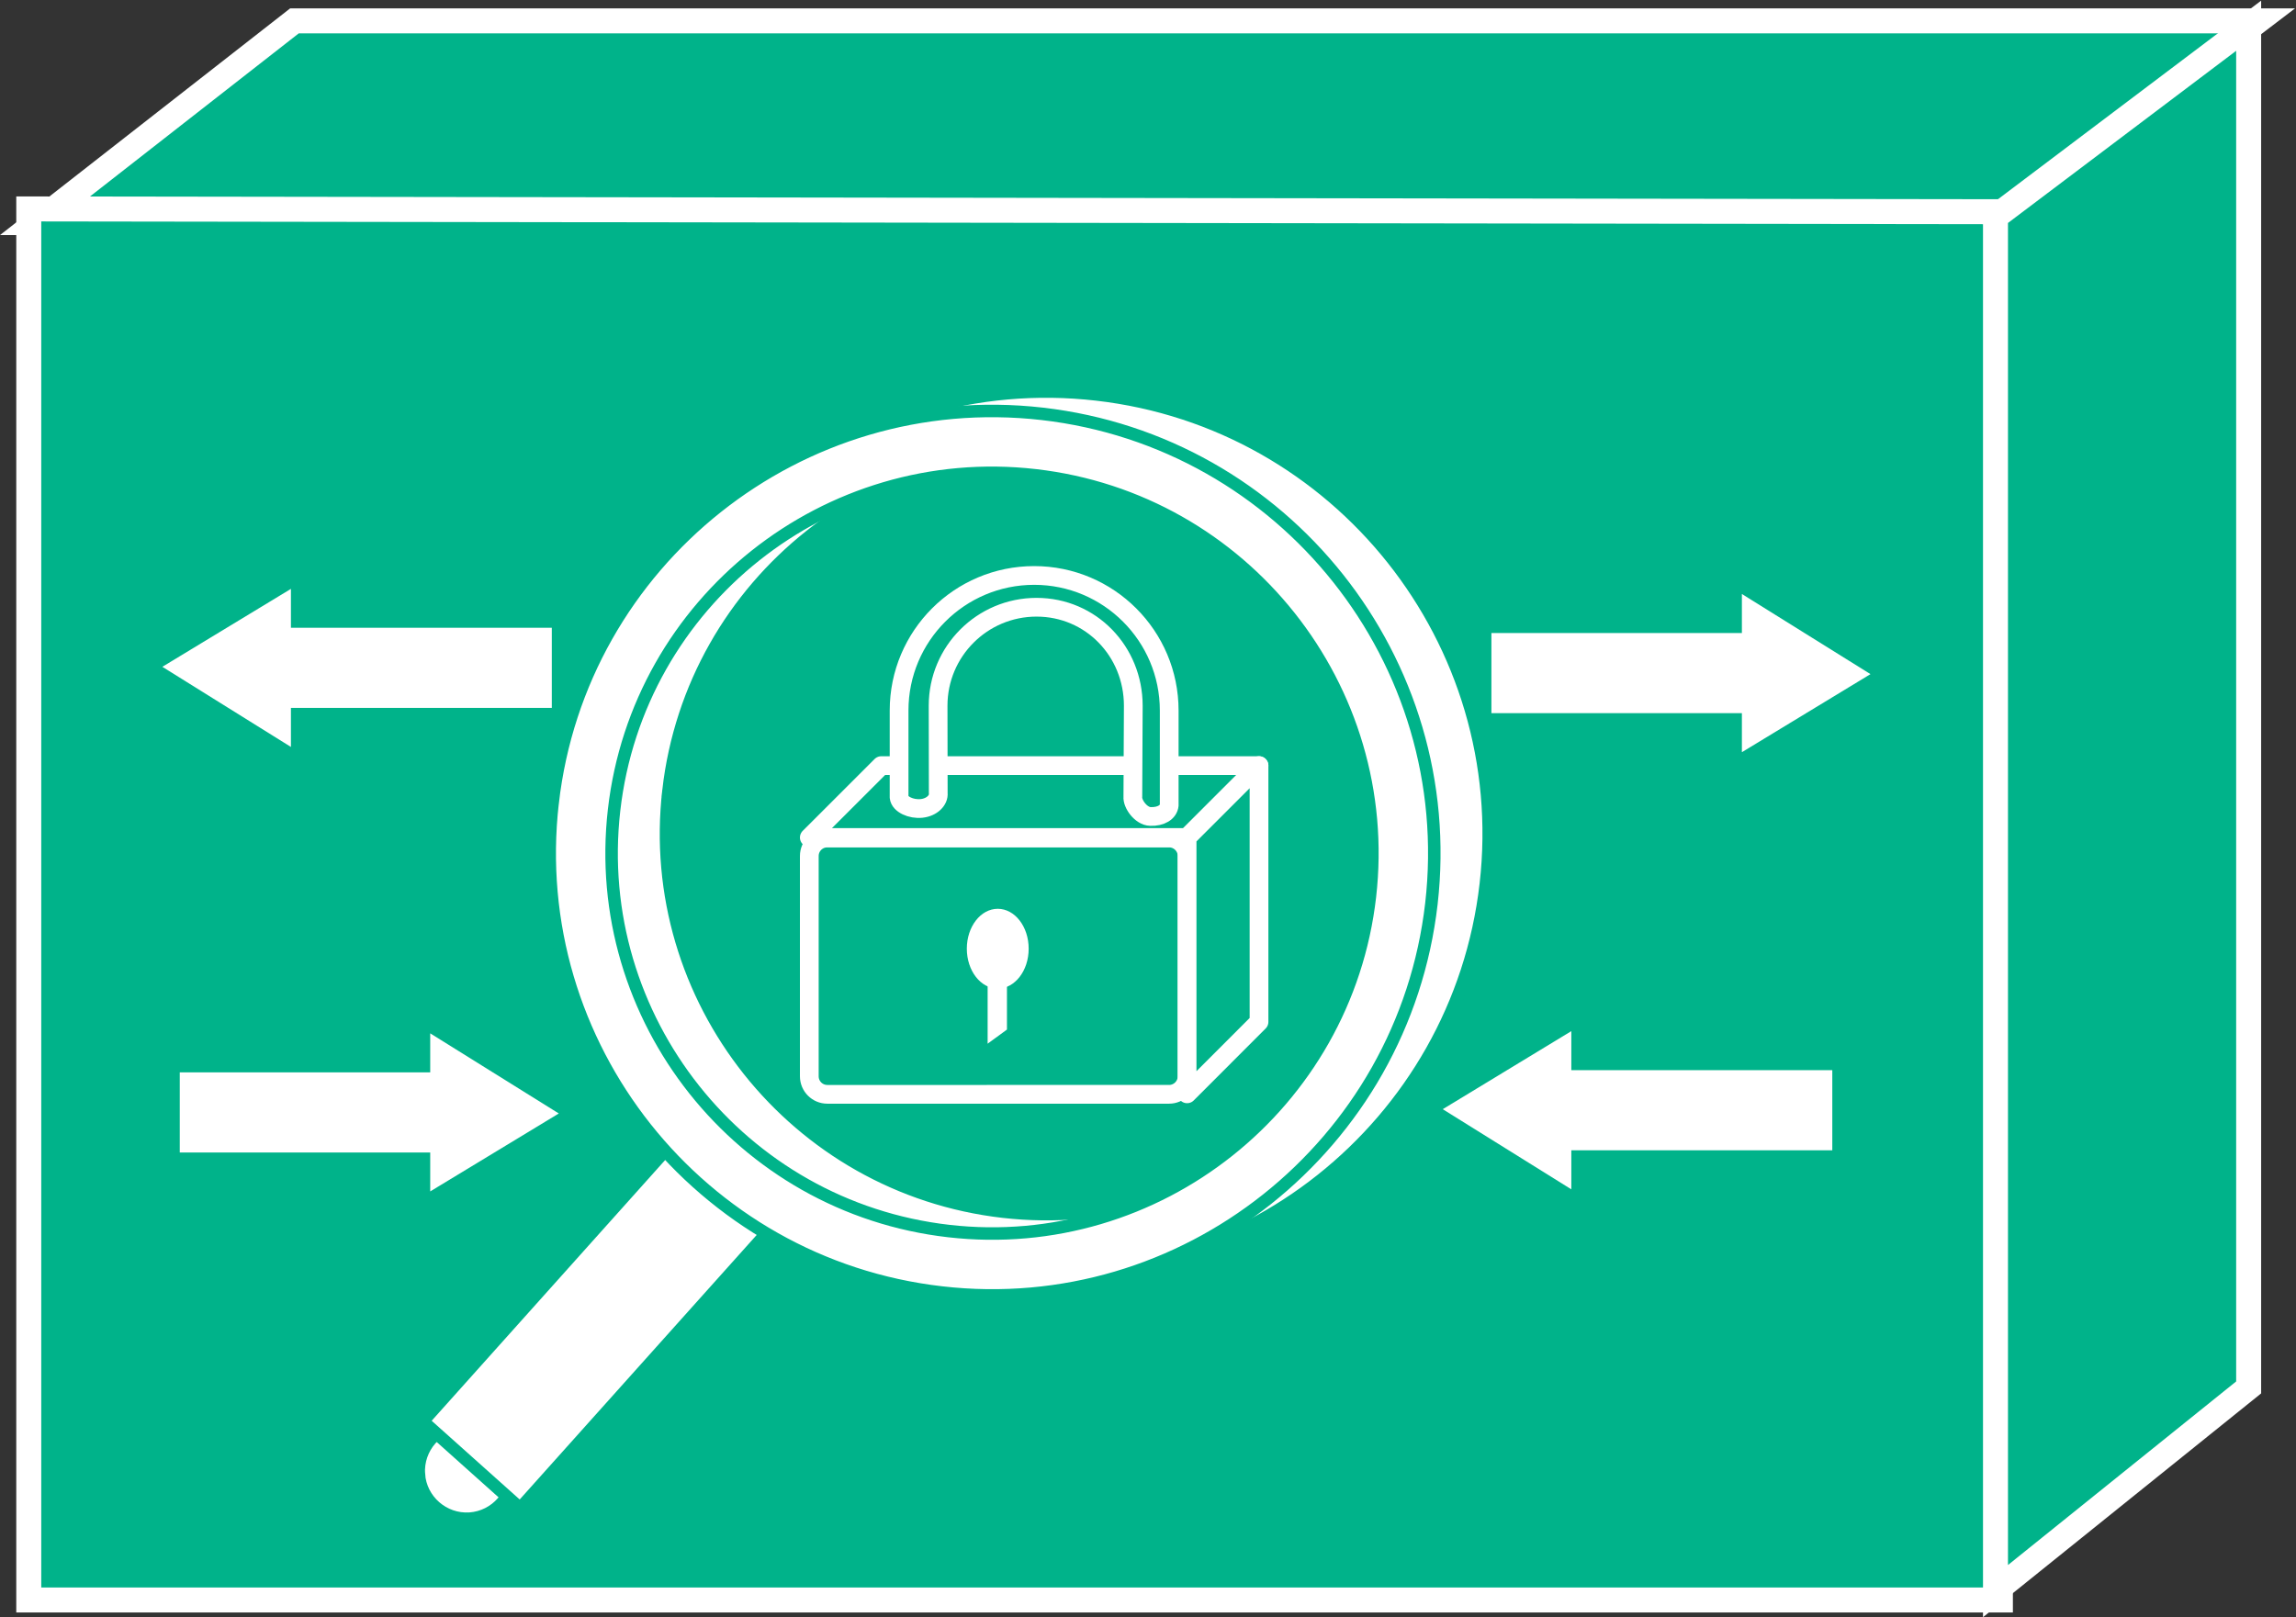 <?xml version="1.0" encoding="UTF-8" standalone="no"?>
<svg
   xmlns:dc="http://purl.org/dc/elements/1.1/"
   xmlns:cc="http://creativecommons.org/ns#"
   xmlns:rdf="http://www.w3.org/1999/02/22-rdf-syntax-ns#"
   xmlns:svg="http://www.w3.org/2000/svg"
   xmlns="http://www.w3.org/2000/svg"
   viewBox="0 0 49 34.52"
   height="34.52"
   width="49"
   xml:space="preserve"
   id="svg2"
   version="1.1"><rect x="0" y="0" width="49" height="34.52" fill="#333333" stroke="none"/><defs
     id="defs6" /><g
     transform="matrix(1.333,0,0,-1.333,0,34.52)"
     id="g10"><g
       transform="scale(0.1)"
       id="g12"><path
         id="path14"
         style="fill:#00B38A;fill-opacity:1;fill-rule:nonzero;stroke:none"
         d="M 5.805,223.32 47.145,255.625 H 361.516 L 319.109,223.32 H 5.805" /><path
         id="path16"
         style="fill:none;stroke:#FFFFFF;stroke-width:4;stroke-linecap:butt;stroke-linejoin:miter;stroke-miterlimit:4;stroke-dasharray:none;stroke-opacity:1"
         d="M 5.805,223.32 47.145,255.625 H 361.516 L 319.109,223.32 Z" /><path
         id="path18"
         style="fill:none;stroke:#FFFFFF;stroke-width:4;stroke-linecap:round;stroke-linejoin:round;stroke-miterlimit:4;stroke-dasharray:none;stroke-opacity:1"
         d="M 319.109,2.832 H 5.805" /><path
         id="path20"
         style="fill:#00B38A;fill-opacity:1;fill-rule:nonzero;stroke:none"
         d="M 320.266,225.059 V 2.754 H 4.605 V 225.508 L 320.266,225.059" /><path
         id="path22"
         style="fill:none;stroke:#FFFFFF;stroke-width:4;stroke-linecap:butt;stroke-linejoin:miter;stroke-miterlimit:4;stroke-dasharray:none;stroke-opacity:1"
         d="M 320.266,225.059 V 2.754 H 4.605 V 225.508 Z" /><path
         id="path24"
         style="fill:#00B38A;fill-opacity:1;fill-rule:nonzero;stroke:none"
         d="M 360.012,36.797 V 254.844 L 319.48,224.258 V 4.18 l 40.532,32.617" /><path
         id="path26"
         style="fill:none;stroke:#FFFFFF;stroke-width:4;stroke-linecap:butt;stroke-linejoin:miter;stroke-miterlimit:4;stroke-dasharray:none;stroke-opacity:1"
         d="M 360.012,36.797 V 254.844 L 319.48,224.258 V 4.18 Z" /><path
         id="path28"
         style="fill:#FFFFFF;fill-opacity:1;fill-rule:nonzero;stroke:none"
         d="M 293.352,87.598 H 251.57 v 6.25 l -20.586,-12.5 20.586,-12.832 v 6.25 h 41.782 v 12.832" /><path
         id="path30"
         style="fill:#FFFFFF;fill-opacity:1;fill-rule:nonzero;stroke:none"
         d="M 88.344,158.438 H 46.578 v 6.23 l -20.586,-12.48 20.586,-12.833 v 6.25 h 41.766 v 12.833" /><path
         id="path32"
         style="fill:#FFFFFF;fill-opacity:1;fill-rule:nonzero;stroke:none"
         d="m 238.777,144.766 h 40.102 v -6.25 l 20.586,12.5 -20.586,12.832 v -6.25 h -40.102 v -12.832" /><path
         id="path34"
         style="fill:#FFFFFF;fill-opacity:1;fill-rule:nonzero;stroke:none"
         d="m 28.781,74.414 h 40.098 v -6.231 l 20.586,12.48 -20.586,12.832 v -6.25 H 28.781 v -12.832" /><path
         id="path36"
         style="fill:#FFFFFF;fill-opacity:1;fill-rule:nonzero;stroke:none"
         d="m 67.055,22.91 c -0.27,4.238 2.914,7.871 7.137,8.164 4.211,0.274 7.856,-2.93 8.129,-7.129 0.285,-4.219 -2.898,-7.871 -7.113,-8.164 -4.199,-0.274 -7.871,2.93 -8.152,7.129" /><path
         id="path38"
         style="fill:none;stroke:#00B38A;stroke-width:2;stroke-linecap:butt;stroke-linejoin:miter;stroke-miterlimit:4;stroke-dasharray:none;stroke-opacity:1"
         d="m 67.055,22.91 c -0.27,4.238 2.914,7.871 7.137,8.164 4.211,0.274 7.856,-2.93 8.129,-7.129 0.285,-4.219 -2.898,-7.871 -7.113,-8.164 -4.199,-0.274 -7.871,2.93 -8.152,7.129 z" /><path
         id="path40"
         style="fill:#FFFFFF;fill-opacity:1;fill-rule:nonzero;stroke:none"
         d="M 83.281,17.441 67.699,31.379 108.051,76.445 123.645,62.5 83.281,17.441" /><path
         id="path42"
         style="fill:none;stroke:#00B38A;stroke-width:2;stroke-linecap:butt;stroke-linejoin:miter;stroke-miterlimit:4;stroke-dasharray:none;stroke-opacity:1"
         d="M 83.281,17.441 67.699,31.379 108.051,76.445 123.645,62.5 Z" /><path
         id="path44"
         style="fill:#FFFFFF;fill-opacity:1;fill-rule:nonzero;stroke:none"
         d="m 107.027,132.383 c 3.828,33.379 34.071,57.402 67.442,53.594 33.351,-3.848 57.394,-34.102 53.566,-67.461 -3.805,-33.36 -34.058,-57.383 -67.433,-53.575 -33.352,3.828 -57.403,34.082 -53.575,67.442 z m -9.843,1.113 C 92.731,94.707 120.68,59.551 159.477,55.117 c 38.793,-4.453 73.968,23.496 78.406,62.285 4.43,38.789 -23.52,73.965 -62.293,78.399 -38.797,4.453 -73.973,-23.516 -78.406,-62.305" /><path
         id="path46"
         style="fill:none;stroke:#00B38A;stroke-width:2;stroke-linecap:butt;stroke-linejoin:miter;stroke-miterlimit:4;stroke-dasharray:none;stroke-opacity:1"
         d="m 107.027,132.383 c 3.828,33.379 34.071,57.402 67.442,53.594 33.351,-3.848 57.394,-34.102 53.566,-67.461 -3.805,-33.36 -34.058,-57.383 -67.433,-53.575 -33.352,3.828 -57.403,34.082 -53.575,67.442 z m -9.843,1.113 C 92.731,94.707 120.68,59.551 159.477,55.117 c 38.793,-4.453 73.968,23.496 78.406,62.285 4.43,38.789 -23.52,73.965 -62.293,78.399 -38.797,4.453 -73.973,-23.516 -78.406,-62.305 z" /><path
         id="path48"
         style="fill:#FFFFFF;fill-opacity:1;fill-rule:nonzero;stroke:none"
         d="m 98.316,129.258 c 3.817,33.379 34.071,57.422 67.442,53.594 33.351,-3.829 57.379,-34.082 53.566,-67.442 C 215.496,82.051 185.25,58.008 151.891,61.836 118.539,65.644 94.496,95.898 98.316,129.258 Z m -9.844,1.133 C 84.039,91.602 111.977,56.426 150.758,51.992 c 38.797,-4.453 73.961,23.496 78.414,62.285 4.433,38.809 -23.52,73.965 -62.301,78.418 -38.781,4.434 -73.965,-23.535 -78.398,-62.304" /><path
         id="path50"
         style="fill:none;stroke:#00B38A;stroke-width:2;stroke-linecap:butt;stroke-linejoin:miter;stroke-miterlimit:4;stroke-dasharray:none;stroke-opacity:1"
         d="m 98.316,129.258 c 3.817,33.379 34.071,57.422 67.442,53.594 33.351,-3.829 57.379,-34.082 53.566,-67.442 C 215.496,82.051 185.25,58.008 151.891,61.836 118.539,65.644 94.496,95.898 98.316,129.258 Z m -9.844,1.133 C 84.039,91.602 111.977,56.426 150.758,51.992 c 38.797,-4.453 73.961,23.496 78.414,62.285 4.433,38.809 -23.52,73.965 -62.301,78.418 -38.781,4.434 -73.965,-23.535 -78.398,-62.304 z" /><path
         id="path52"
         style="fill:#00B38A;fill-opacity:1;fill-rule:nonzero;stroke:none"
         d="m 187.172,83.731 c 1.582,0 2.883,1.289 2.883,2.891 v 35.274 c 0,1.589 -1.301,2.878 -2.883,2.878 h -54.715 c -1.598,0 -2.887,-1.289 -2.887,-2.878 V 86.621 c 0,-1.602 1.289,-2.891 2.887,-2.891 h 54.715" /><path
         id="path54"
         style="fill:none;stroke:#FFFFFF;stroke-width:3;stroke-linecap:round;stroke-linejoin:round;stroke-miterlimit:4;stroke-dasharray:none;stroke-opacity:1"
         d="m 187.172,83.731 c 1.582,0 2.883,1.289 2.883,2.891 v 35.274 c 0,1.589 -1.301,2.878 -2.883,2.878 h -54.715 c -1.598,0 -2.887,-1.289 -2.887,-2.878 V 86.621 c 0,-1.602 1.289,-2.891 2.887,-2.891 z" /><path
         id="path56"
         style="fill:#00B38A;fill-opacity:1;fill-rule:nonzero;stroke:none"
         d="m 190.055,124.852 11.515,11.515 h -60.48 l -11.52,-11.515 h 60.485" /><path
         id="path58"
         style="fill:none;stroke:#FFFFFF;stroke-width:3;stroke-linecap:round;stroke-linejoin:round;stroke-miterlimit:4;stroke-dasharray:none;stroke-opacity:1"
         d="m 190.055,124.852 11.515,11.515 h -60.48 l -11.52,-11.515 z" /><path
         id="path60"
         style="fill:#00B38A;fill-opacity:1;fill-rule:nonzero;stroke:none"
         d="m 201.57,95.332 v 41.035 L 190.055,124.852 V 83.809 L 201.57,95.332" /><path
         id="path62"
         style="fill:none;stroke:#FFFFFF;stroke-width:3;stroke-linecap:round;stroke-linejoin:round;stroke-miterlimit:4;stroke-dasharray:none;stroke-opacity:1"
         d="m 201.57,95.332 v 41.035 L 190.055,124.852 V 83.809 Z" /><path
         id="path64"
         style="fill:#00B38A;fill-opacity:1;fill-rule:nonzero;stroke:none"
         d="m 165.953,161.727 c -8.703,0 -15.762,-7.059 -15.762,-15.77 l 0.024,-14.004 c 0.117,-1.113 -1,-2.265 -2.672,-2.441 -1.668,-0.176 -3.48,0.652 -3.598,1.777 v 13.906 c 0,11.934 9.684,21.621 21.625,21.621 11.934,0 21.621,-9.687 21.621,-21.621 V 130.02 c -0.117,-1.114 -1.316,-1.856 -3.007,-1.797 -1.532,0.039 -2.93,2.05 -2.813,3.164 l 0.07,14.57 c 0,8.711 -6.777,15.77 -15.488,15.77" /><path
         id="path66"
         style="fill:none;stroke:#FFFFFF;stroke-width:3;stroke-linecap:round;stroke-linejoin:round;stroke-miterlimit:4;stroke-dasharray:none;stroke-opacity:1"
         d="m 165.953,161.727 c -8.703,0 -15.762,-7.059 -15.762,-15.77 l 0.024,-14.004 c 0.117,-1.113 -1,-2.265 -2.672,-2.441 -1.668,-0.176 -3.48,0.652 -3.598,1.777 v 13.906 c 0,11.934 9.684,21.621 21.625,21.621 11.934,0 21.621,-9.687 21.621,-21.621 V 130.02 c -0.117,-1.114 -1.316,-1.856 -3.007,-1.797 -1.532,0.039 -2.93,2.05 -2.813,3.164 l 0.07,14.57 c 0,8.711 -6.777,15.77 -15.488,15.77 z" /><path
         id="path68"
         style="fill:#FFFFFF;fill-opacity:1;fill-rule:nonzero;stroke:none"
         d="m 159.742,100.664 c 2.735,0 4.949,2.852 4.949,6.387 0,3.535 -2.214,6.387 -4.949,6.387 -2.734,0 -4.953,-2.852 -4.953,-6.387 0,-3.535 2.219,-6.387 4.953,-6.387" /><path
         id="path70"
         style="fill:#FFFFFF;fill-opacity:1;fill-rule:nonzero;stroke:none"
         d="M 161.215,94.102 V 106.66 l -3.094,-2.265 V 91.836 l 3.094,2.266" /></g></g></svg>